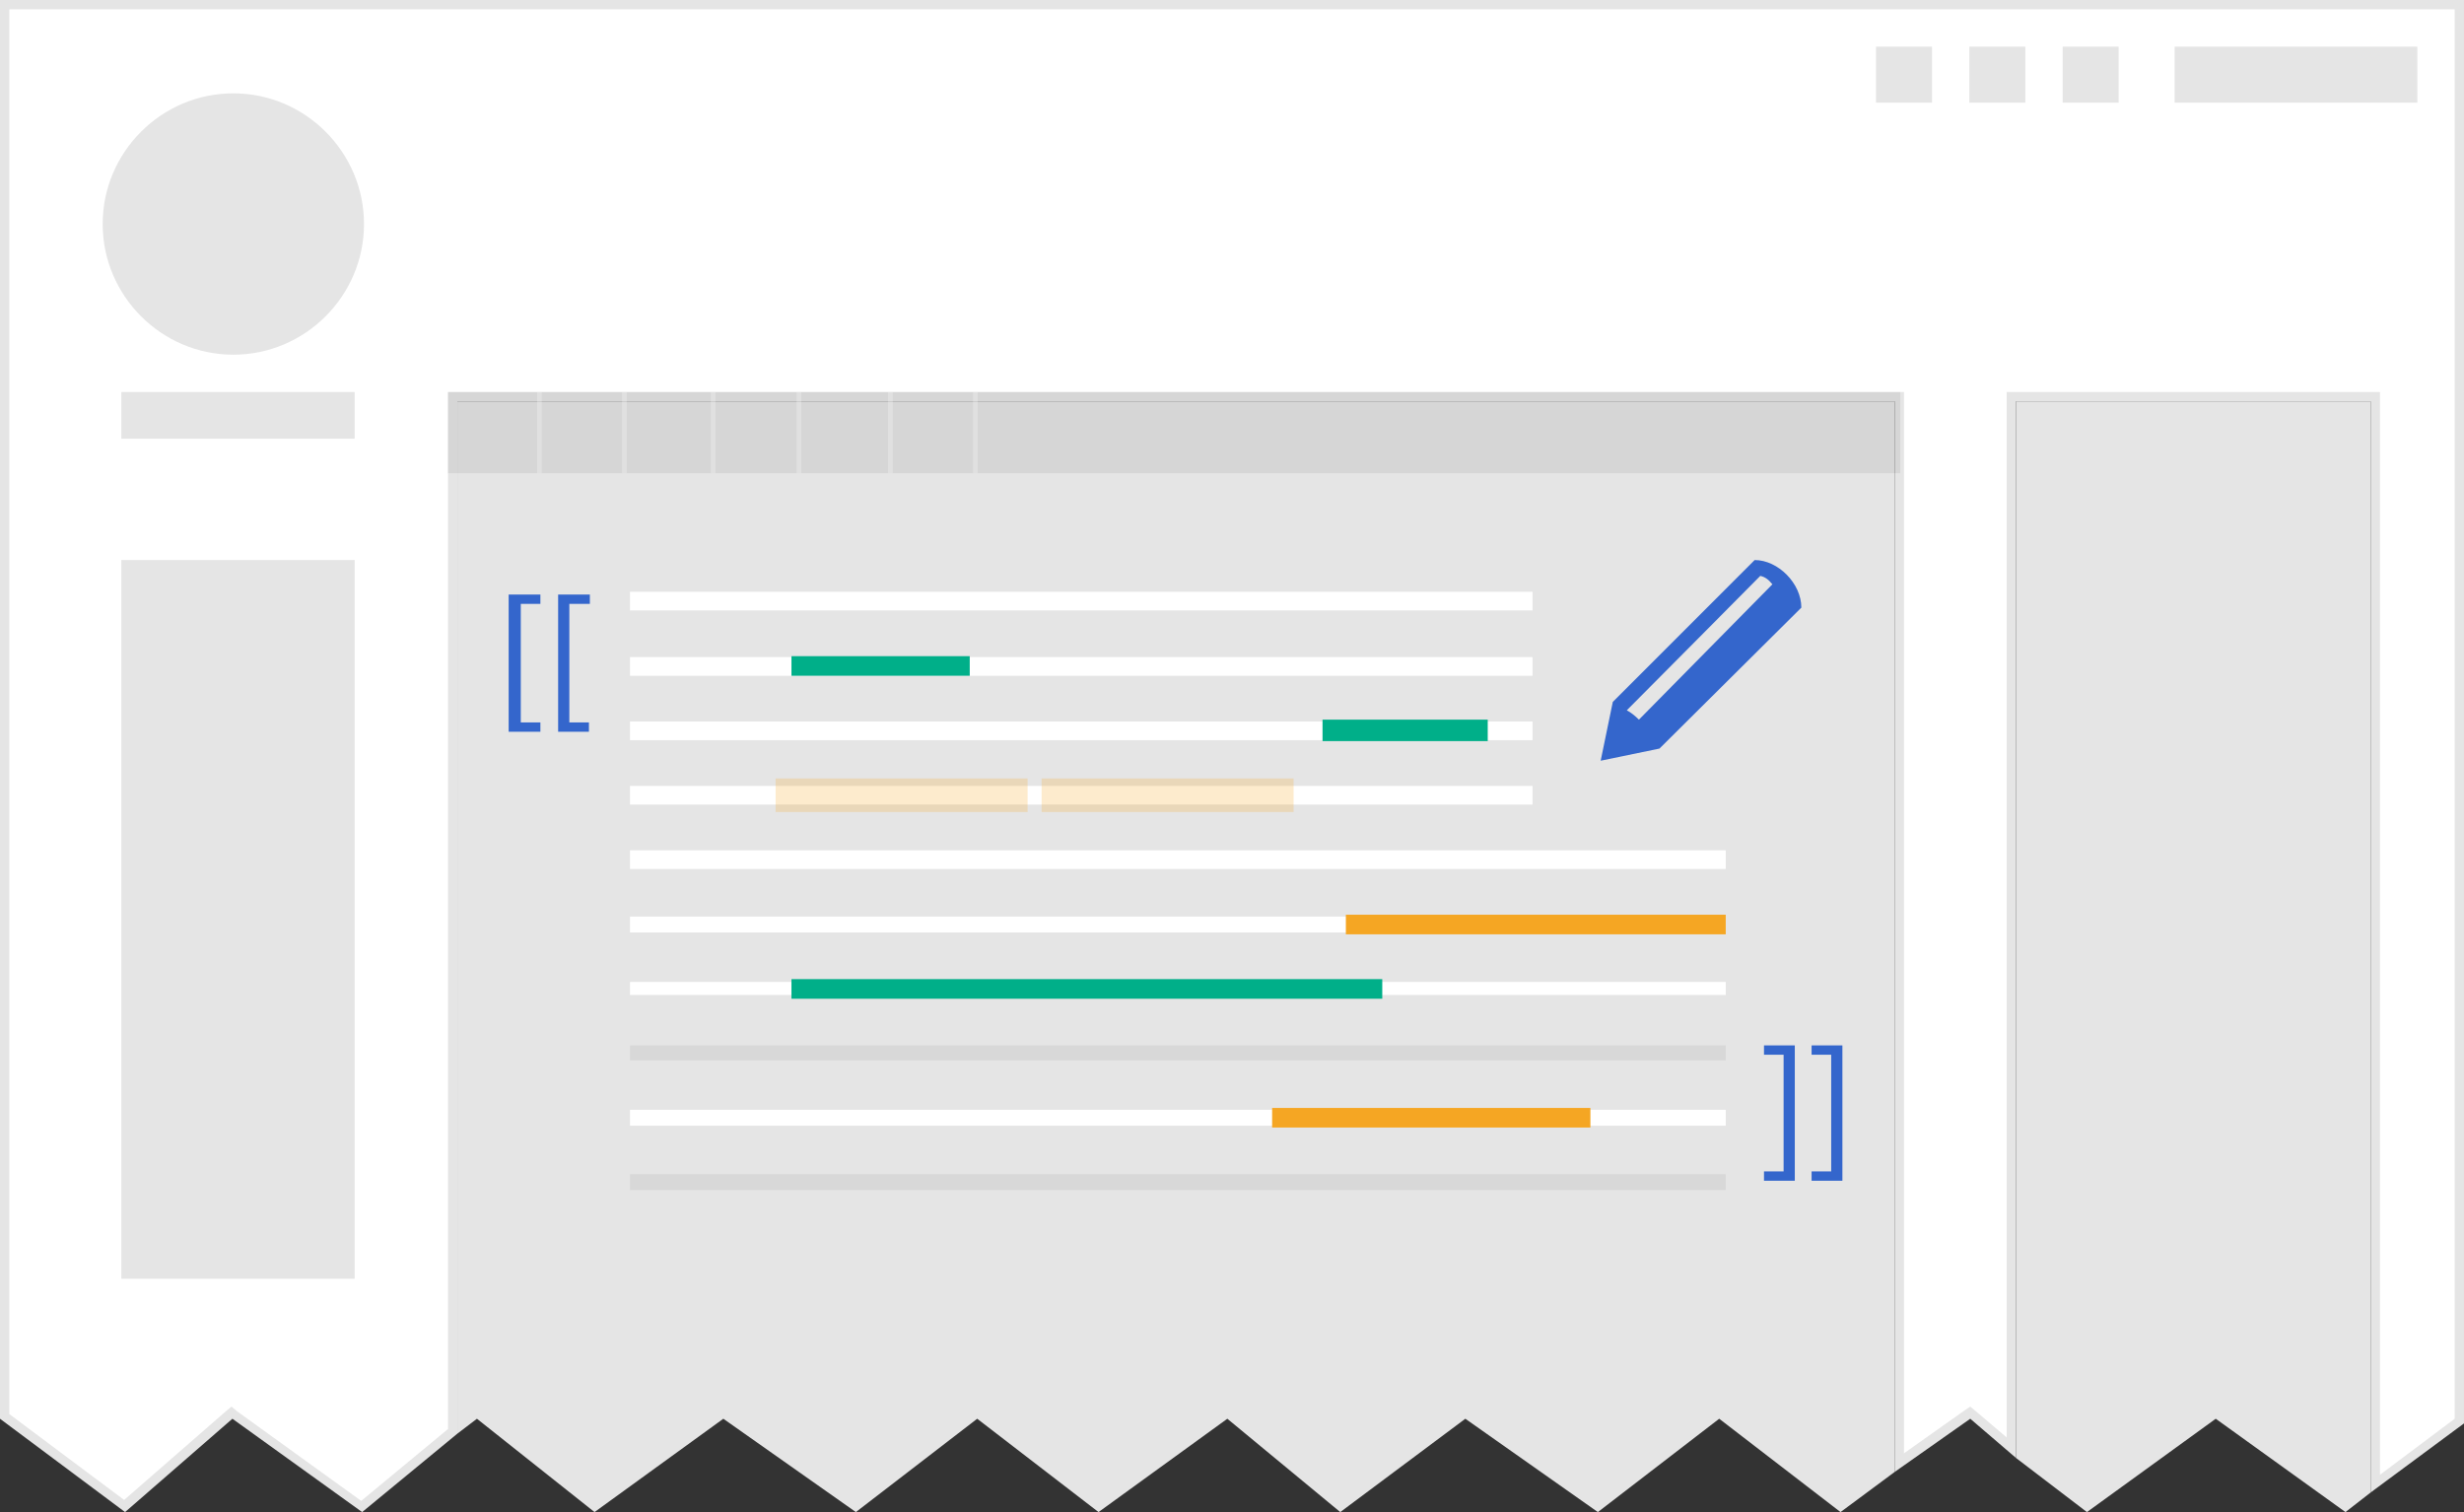 <?xml version="1.0" encoding="utf-8"?>
<!-- Generator: Adobe Illustrator 21.1.0, SVG Export Plug-In . SVG Version: 6.00 Build 0)  -->
<svg version="1.1" id="Layer_1" xmlns:sketch="http://www.bohemiancoding.com/sketch/ns"
	 xmlns="http://www.w3.org/2000/svg" xmlns:xlink="http://www.w3.org/1999/xlink" x="0px" y="0px" viewBox="0 0 264 162"
	 style="enable-background:new 0 0 264 162;" xml:space="preserve">
<rect x="0" y="0" width="264" height="162" fill="#333333" stroke="none"/>
<style type="text/css">
	.st0{fill:#E5E5E5;}
	.st1{fill:#FFFFFF;}
	.st2{fill:#3466CC;}
	.st3{opacity:6.000000e-02;}
	.st4{fill:#00AF89;}
	.st5{opacity:0.23;fill:#F5A623;}
	.st6{fill:#F5A623;}
	.st7{opacity:7.000000e-02;}
	.st8{opacity:0.25;fill:none;stroke:#FFFFFF;stroke-width:0.5;stroke-miterlimit:10;}
</style>
<title>Slice 2</title>
<desc>Created with Sketch.</desc>
<g id="Page-1" sketch:type="MSPage">
	<path id="Ellipse" sketch:type="MSShapeGroup" class="st0" d="M11,24c0-7.7,6.3-14,14-14s14,6.3,14,14s-6.3,14-14,14S11,31.7,11,24
		C11,24,11,31.7,11,24L11,24L11,24z"/>
	<g id="Group-_x2B_-Shape-_x2B_-Shape" sketch:type="MSLayerGroup">
		<g sketch:type="MSShapeGroup">
			<g id="Group">
				<path id="Shape" class="st1" d="M24.8,151.4l-11.5,10l-12.9-9.6V0.5h263v151.7l-9,6.7V42.5h-39v112.6l-4.4-3.7l-7.6,5.3V42.5
					h-155v110.8l-9.8,8L24.8,151.4z"/>
				<path id="Shape_1_" class="st0" d="M263,1v151l-8,6V43v-1h-1h-38h-1v1v111l-3.3-2.8l-0.6-0.5l-0.6,0.4l-6.5,4.6V43v-1h-1H49h-1
					v1v110.1l-9.3,7.7l-13.3-9.6l-0.6-0.5l-0.6,0.5l-10.9,9.5L1,151.5V1H263L263,1z M264,0H0v152l13.4,10l11.5-10l13.9,10l10.2-8.4
					V43h154v114.7l8.1-5.7l4.9,4.2V43h38v116.9l10-7.4V0L264,0L264,0L264,0z"/>
			</g>
			<path id="Shape_2_" class="st0" d="M203,43H49v110.6l2.1-1.6l12.6,10l13.8-10l14.2,10l13-10l13,10l13.8-10l12.1,10l13.4-10
				l14.2,10l13-10l13,10l5.8-4.3V43z"/>
			<path id="Shape_3_" class="st0" d="M254,159.9V43h-38v113.2l7.6,5.8l13.8-10l13.9,10L254,159.9L254,159.9L254,159.9L254,159.9z"
				/>
		</g>
	</g>
	<path id="Shape_4_" sketch:type="MSShapeGroup" class="st0" d="M38,137V60H13v77H38L38,137L38,137L38,137z"/>
	<path id="Shape_5_" sketch:type="MSShapeGroup" class="st0" d="M233,5h26v6h-26V5L233,5L233,5L233,5z"/>
	<rect id="Rectangle" x="221" y="5" sketch:type="MSShapeGroup" class="st0" width="6" height="6">
	</rect>
	<rect id="Rectangle-copy" x="211" y="5" sketch:type="MSShapeGroup" class="st0" width="6" height="6">
	</rect>
	<rect id="Rectangle-copy-2" x="201" y="5" sketch:type="MSShapeGroup" class="st0" width="6" height="6">
	</rect>
	<path id="Shape_6_" sketch:type="MSShapeGroup" class="st0" d="M38,47v-5H13v5H38L38,47L38,47L38,47z"/>
	<path id="Ellipse_1_" sketch:type="MSShapeGroup" class="st0" d="M11,24c0-7.7,6.3-14,14-14s14,6.3,14,14s-6.3,14-14,14
		S11,31.7,11,24L11,24z"/>
</g>
<g>
	<path class="st2" d="M54.5,78.4V63.7h3.4v1h-2.1v12.7h2.1v1H54.5z"/>
	<path class="st2" d="M59.8,78.4V63.7h3.4v1H61v12.7h2.1v1H59.8z"/>
</g>
<g>
	<path class="st2" d="M197.4,112v14.5h-3.3v-1h2.1V113h-2.1v-1H197.4z"/>
	<path class="st2" d="M192.3,112v14.5h-3.3v-1h2.1V113h-2.1v-1H192.3z"/>
</g>
<g>
	<rect id="Rectangle-4_3_" x="67.5" y="63.4" sketch:type="MSShapeGroup" class="st1" width="96.7" height="2">
	</rect>
	<rect id="Rectangle-4_4_" x="67.5" y="91.1" sketch:type="MSShapeGroup" class="st1" width="117.4" height="2">
	</rect>
	<rect id="Rectangle-4_5_" x="67.5" y="70.4" sketch:type="MSShapeGroup" class="st1" width="96.7" height="2">
	</rect>
	<rect id="Rectangle-4_6_" x="67.5" y="84.2" sketch:type="MSShapeGroup" class="st1" width="96.7" height="2">
	</rect>
	<rect id="Rectangle-4_7_" x="67.5" y="77.3" sketch:type="MSShapeGroup" class="st1" width="96.7" height="2">
	</rect>
	<rect id="Rectangle-4_10_" x="67.5" y="98.2" sketch:type="MSShapeGroup" class="st1" width="117.4" height="1.7">
	</rect>
	<rect id="Rectangle-4_9_" x="67.5" y="125.8" sketch:type="MSShapeGroup" class="st3" width="117.4" height="1.7">
	</rect>
	<rect id="Rectangle-4_8_" x="67.5" y="105.2" sketch:type="MSShapeGroup" class="st1" width="117.4" height="1.4">
	</rect>
	<rect id="Rectangle-4_2_" x="67.5" y="118.9" sketch:type="MSShapeGroup" class="st1" width="117.4" height="1.7">
	</rect>
	<rect id="Rectangle-4_1_" x="67.5" y="112" sketch:type="MSShapeGroup" class="st3" width="117.4" height="1.6">
	</rect>
</g>
<g>
	<rect x="84.8" y="70.3" class="st4" width="19.1" height="2.1"/>
	<rect x="141.7" y="77.1" class="st4" width="17.7" height="2.3"/>
	<rect x="83.1" y="83.4" class="st5" width="27" height="3.6"/>
	<rect x="111.6" y="83.4" class="st5" width="27" height="3.6"/>
	<rect x="84.8" y="104.9" class="st4" width="63.3" height="2.1"/>
	<rect x="144.2" y="98" class="st6" width="40.7" height="2.1"/>
	<rect x="136.3" y="118.7" class="st6" width="34.1" height="2.1"/>
</g>
<rect x="48" y="42" class="st7" width="155.6" height="8.7"/>
<line class="st8" x1="57.8" y1="42" x2="57.8" y2="50.7"/>
<line class="st8" x1="66.9" y1="42" x2="66.9" y2="50.7"/>
<line class="st8" x1="76.4" y1="42" x2="76.4" y2="50.7"/>
<line class="st8" x1="85.6" y1="42" x2="85.6" y2="50.7"/>
<line class="st8" x1="95.4" y1="42" x2="95.4" y2="50.7"/>
<line class="st8" x1="104.5" y1="42" x2="104.5" y2="50.7"/>
<g>
	<path class="st2" d="M175.6,77.1c-0.4-0.4-0.9-0.8-1.3-1c2.9-2.9,14.3-14.4,14.3-14.4c0.5,0.1,0.9,0.4,1.3,0.9L175.6,77.1z M188,60
		l-15.2,15.2l-1.3,6.3l6.3-1.3L193,65.1C193,62.5,190.5,60,188,60z"/>
</g>
</svg>
